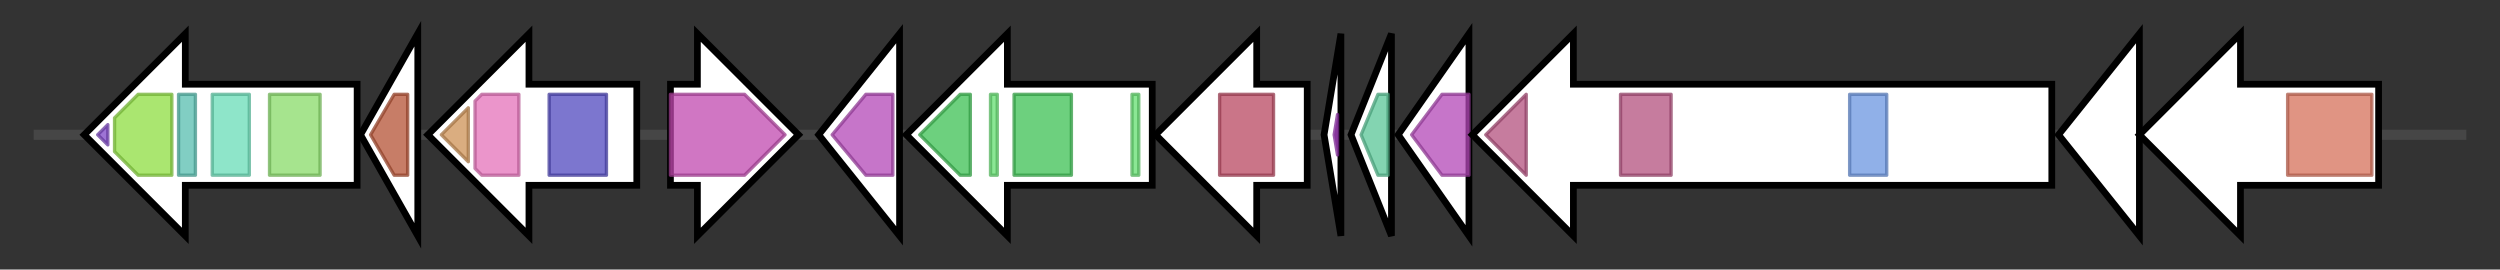 <svg version="1.1" baseProfile="full" xmlns="http://www.w3.org/2000/svg" width="742.033" height="80">
	<rect width="100%" height="100%" fill="#333333" stroke="none"/>
	<g>
		<line x1="10" y1="40.0" x2="732.033" y2="40.0" style="stroke:rgb(70,70,70); stroke-width:3 "/>
		<g>
			<title> (ctg1_128)</title>
			<polygon class=" (ctg1_128)" points="106,25 55,25 55,10 25,40 55,70 55,55 106,55" fill="rgb(255,255,255)" fill-opacity="1.0" stroke="rgb(0,0,0)" stroke-width="2"  />
			<g>
				<title>ACT_4 (PF13291)
"ACT domain"</title>
				<polygon class="PF13291" points="29,40 32,37 32,43" stroke-linejoin="round" width="7" height="24" fill="rgb(125,70,198)" stroke="rgb(100,56,158)" stroke-width="1" opacity="0.75" />
			</g>
			<g>
				<title>DUF5913 (PF19296)
"Domain of unknown function (DUF5913)"</title>
				<polygon class="PF19296" points="34,35 41,28 51,28 51,52 41,52 34,45" stroke-linejoin="round" width="17" height="24" fill="rgb(141,221,64)" stroke="rgb(112,176,51)" stroke-width="1" opacity="0.75" />
			</g>
			<g>
				<title>TGS (PF02824)
"TGS domain"</title>
				<rect class="PF02824" x="53" y="28" stroke-linejoin="round" width="5" height="24" fill="rgb(87,189,174)" stroke="rgb(69,151,139)" stroke-width="1" opacity="0.75" />
			</g>
			<g>
				<title>RelA_SpoT (PF04607)
"Region found in RelA / SpoT proteins"</title>
				<rect class="PF04607" x="63" y="28" stroke-linejoin="round" width="11" height="24" fill="rgb(104,220,182)" stroke="rgb(83,176,145)" stroke-width="1" opacity="0.75" />
			</g>
			<g>
				<title>HD_4 (PF13328)
"HD domain"</title>
				<rect class="PF13328" x="80" y="28" stroke-linejoin="round" width="15" height="24" fill="rgb(136,219,104)" stroke="rgb(108,175,83)" stroke-width="1" opacity="0.75" />
			</g>
		</g>
		<g>
			<title> (ctg1_129)</title>
			<polygon class=" (ctg1_129)" points="107,40 124,10 124,70" fill="rgb(255,255,255)" fill-opacity="1.0" stroke="rgb(0,0,0)" stroke-width="2"  />
			<g>
				<title>Pribosyltran (PF00156)
"Phosphoribosyl transferase domain"</title>
				<polygon class="PF00156" points="110,40 117,28 121,28 121,52 117,52" stroke-linejoin="round" width="14" height="24" fill="rgb(180,82,52)" stroke="rgb(144,65,41)" stroke-width="1" opacity="0.75" />
			</g>
		</g>
		<g>
			<title> (ctg1_130)</title>
			<polygon class=" (ctg1_130)" points="189,25 157,25 157,10 127,40 157,70 157,55 189,55" fill="rgb(255,255,255)" fill-opacity="1.0" stroke="rgb(0,0,0)" stroke-width="2"  />
			<g>
				<title>RecJ_OB (PF17768)
"RecJ OB domain"</title>
				<polygon class="PF17768" points="131,40 139,32 139,48" stroke-linejoin="round" width="12" height="24" fill="rgb(205,145,86)" stroke="rgb(164,116,68)" stroke-width="1" opacity="0.75" />
			</g>
			<g>
				<title>DHHA1 (PF02272)
"DHHA1 domain"</title>
				<polygon class="PF02272" points="141,30 143,28 154,28 154,52 143,52 141,50" stroke-linejoin="round" width="13" height="24" fill="rgb(228,113,185)" stroke="rgb(182,90,148)" stroke-width="1" opacity="0.75" />
			</g>
			<g>
				<title>DHH (PF01368)
"DHH family"</title>
				<rect class="PF01368" x="163" y="28" stroke-linejoin="round" width="17" height="24" fill="rgb(81,73,191)" stroke="rgb(64,58,152)" stroke-width="1" opacity="0.75" />
			</g>
		</g>
		<g>
			<title> (ctg1_131)</title>
			<polygon class=" (ctg1_131)" points="199,25 207,25 207,10 237,40 207,70 207,55 199,55" fill="rgb(255,255,255)" fill-opacity="1.0" stroke="rgb(0,0,0)" stroke-width="2"  />
			<g>
				<title>Fe-ADH (PF00465)
"Iron-containing alcohol dehydrogenase"</title>
				<polygon class="PF00465" points="199,28 221,28 233,40 221,52 199,52" stroke-linejoin="round" width="36" height="24" fill="rgb(192,73,174)" stroke="rgb(153,58,139)" stroke-width="1" opacity="0.75" />
			</g>
		</g>
		<g>
			<title> (ctg1_132)</title>
			<polygon class=" (ctg1_132)" points="243,40 267,10 267,70" fill="rgb(255,255,255)" fill-opacity="1.0" stroke="rgb(0,0,0)" stroke-width="2"  />
			<g>
				<title>HAD_2 (PF13419)
"Haloacid dehalogenase-like hydrolase"</title>
				<polygon class="PF13419" points="247,40 257,28 265,28 265,52 257,52" stroke-linejoin="round" width="19" height="24" fill="rgb(178,71,183)" stroke="rgb(142,56,146)" stroke-width="1" opacity="0.75" />
			</g>
		</g>
		<g>
			<title> (ctg1_133)</title>
			<polygon class=" (ctg1_133)" points="342,25 299,25 299,10 269,40 299,70 299,55 342,55" fill="rgb(255,255,255)" fill-opacity="1.0" stroke="rgb(0,0,0)" stroke-width="2"  />
			<g>
				<title>SecD_SecF (PF02355)
"Protein export membrane protein"</title>
				<polygon class="PF02355" points="273,40 285,28 288,28 288,52 285,52" stroke-linejoin="round" width="19" height="24" fill="rgb(61,192,83)" stroke="rgb(48,153,66)" stroke-width="1" opacity="0.75" />
			</g>
			<g>
				<title>Sec_GG (PF07549)
"SecD/SecF GG Motif"</title>
				<rect class="PF07549" x="294" y="28" stroke-linejoin="round" width="2" height="24" fill="rgb(100,222,112)" stroke="rgb(80,177,89)" stroke-width="1" opacity="0.75" />
			</g>
			<g>
				<title>SecD_SecF (PF02355)
"Protein export membrane protein"</title>
				<rect class="PF02355" x="301" y="28" stroke-linejoin="round" width="17" height="24" fill="rgb(61,192,83)" stroke="rgb(48,153,66)" stroke-width="1" opacity="0.75" />
			</g>
			<g>
				<title>Sec_GG (PF07549)
"SecD/SecF GG Motif"</title>
				<rect class="PF07549" x="336" y="28" stroke-linejoin="round" width="2" height="24" fill="rgb(100,222,112)" stroke="rgb(80,177,89)" stroke-width="1" opacity="0.75" />
			</g>
		</g>
		<g>
			<title> (ctg1_134)</title>
			<polygon class=" (ctg1_134)" points="388,25 373,25 373,10 343,40 373,70 373,55 388,55" fill="rgb(255,255,255)" fill-opacity="1.0" stroke="rgb(0,0,0)" stroke-width="2"  />
			<g>
				<title>Radical_SAM (PF04055)
"Radical SAM superfamily"</title>
				<rect class="PF04055" x="362" y="28" stroke-linejoin="round" width="16" height="24" fill="rgb(184,71,96)" stroke="rgb(147,56,76)" stroke-width="1" opacity="0.75" />
			</g>
		</g>
		<g>
			<title> (ctg1_135)</title>
			<polygon class=" (ctg1_135)" points="393,40 398,10 398,70" fill="rgb(255,255,255)" fill-opacity="1.0" stroke="rgb(0,0,0)" stroke-width="2"  />
			<g>
				<title>SCIFF (PF13165)
"Six-cysteine peptide SCIFF"</title>
				<polygon class="PF13165" points="396,40 397,34 397,46" stroke-linejoin="round" width="4" height="24" fill="rgb(153,48,181)" stroke="rgb(122,38,144)" stroke-width="1" opacity="0.75" />
			</g>
		</g>
		<g>
			<title> (ctg1_136)</title>
			<polygon class=" (ctg1_136)" points="401,40 413,10 413,70" fill="rgb(255,255,255)" fill-opacity="1.0" stroke="rgb(0,0,0)" stroke-width="2"  />
			<g>
				<title>DUF3792 (PF12670)
"Protein of unknown function (DUF3792)"</title>
				<polygon class="PF12670" points="404,40 409,28 412,28 412,52 409,52" stroke-linejoin="round" width="11" height="24" fill="rgb(89,197,151)" stroke="rgb(71,157,120)" stroke-width="1" opacity="0.75" />
			</g>
		</g>
		<g>
			<title> (ctg1_137)</title>
			<polygon class=" (ctg1_137)" points="415,40 436,10 436,70" fill="rgb(255,255,255)" fill-opacity="1.0" stroke="rgb(0,0,0)" stroke-width="2"  />
			<g>
				<title>HAD_2 (PF13419)
"Haloacid dehalogenase-like hydrolase"</title>
				<polygon class="PF13419" points="419,40 428,28 436,28 436,52 428,52" stroke-linejoin="round" width="18" height="24" fill="rgb(178,71,183)" stroke="rgb(142,56,146)" stroke-width="1" opacity="0.75" />
			</g>
		</g>
		<g>
			<title> (ctg1_138)</title>
			<polygon class=" (ctg1_138)" points="609,25 467,25 467,10 437,40 467,70 467,55 609,55" fill="rgb(255,255,255)" fill-opacity="1.0" stroke="rgb(0,0,0)" stroke-width="2"  />
			<g>
				<title>Big_3_3 (PF13750)
"Bacterial Ig-like domain (group 3)"</title>
				<polygon class="PF13750" points="441,40 453,28 453,28 453,52 453,52 441,40" stroke-linejoin="round" width="12" height="24" fill="rgb(179,80,126)" stroke="rgb(143,63,100)" stroke-width="1" opacity="0.75" />
			</g>
			<g>
				<title>Big_3_3 (PF13750)
"Bacterial Ig-like domain (group 3)"</title>
				<rect class="PF13750" x="481" y="28" stroke-linejoin="round" width="15" height="24" fill="rgb(179,80,126)" stroke="rgb(143,63,100)" stroke-width="1" opacity="0.75" />
			</g>
			<g>
				<title>Big_3_2 (PF12245)
"Bacterial Ig-like domain"</title>
				<rect class="PF12245" x="549" y="28" stroke-linejoin="round" width="11" height="24" fill="rgb(107,149,224)" stroke="rgb(85,119,179)" stroke-width="1" opacity="0.75" />
			</g>
		</g>
		<g>
			<title> (ctg1_139)</title>
			<polygon class=" (ctg1_139)" points="611,40 635,10 635,70" fill="rgb(255,255,255)" fill-opacity="1.0" stroke="rgb(0,0,0)" stroke-width="2"  />
		</g>
		<g>
			<title> (ctg1_140)</title>
			<polygon class=" (ctg1_140)" points="706,25 665,25 665,10 635,40 665,70 665,55 706,55" fill="rgb(255,255,255)" fill-opacity="1.0" stroke="rgb(0,0,0)" stroke-width="2"  />
			<g>
				<title>Pkinase (PF00069)
"Protein kinase domain"</title>
				<rect class="PF00069" x="679" y="28" stroke-linejoin="round" width="25" height="24" fill="rgb(213,112,90)" stroke="rgb(170,89,72)" stroke-width="1" opacity="0.75" />
			</g>
		</g>
	</g>
</svg>
